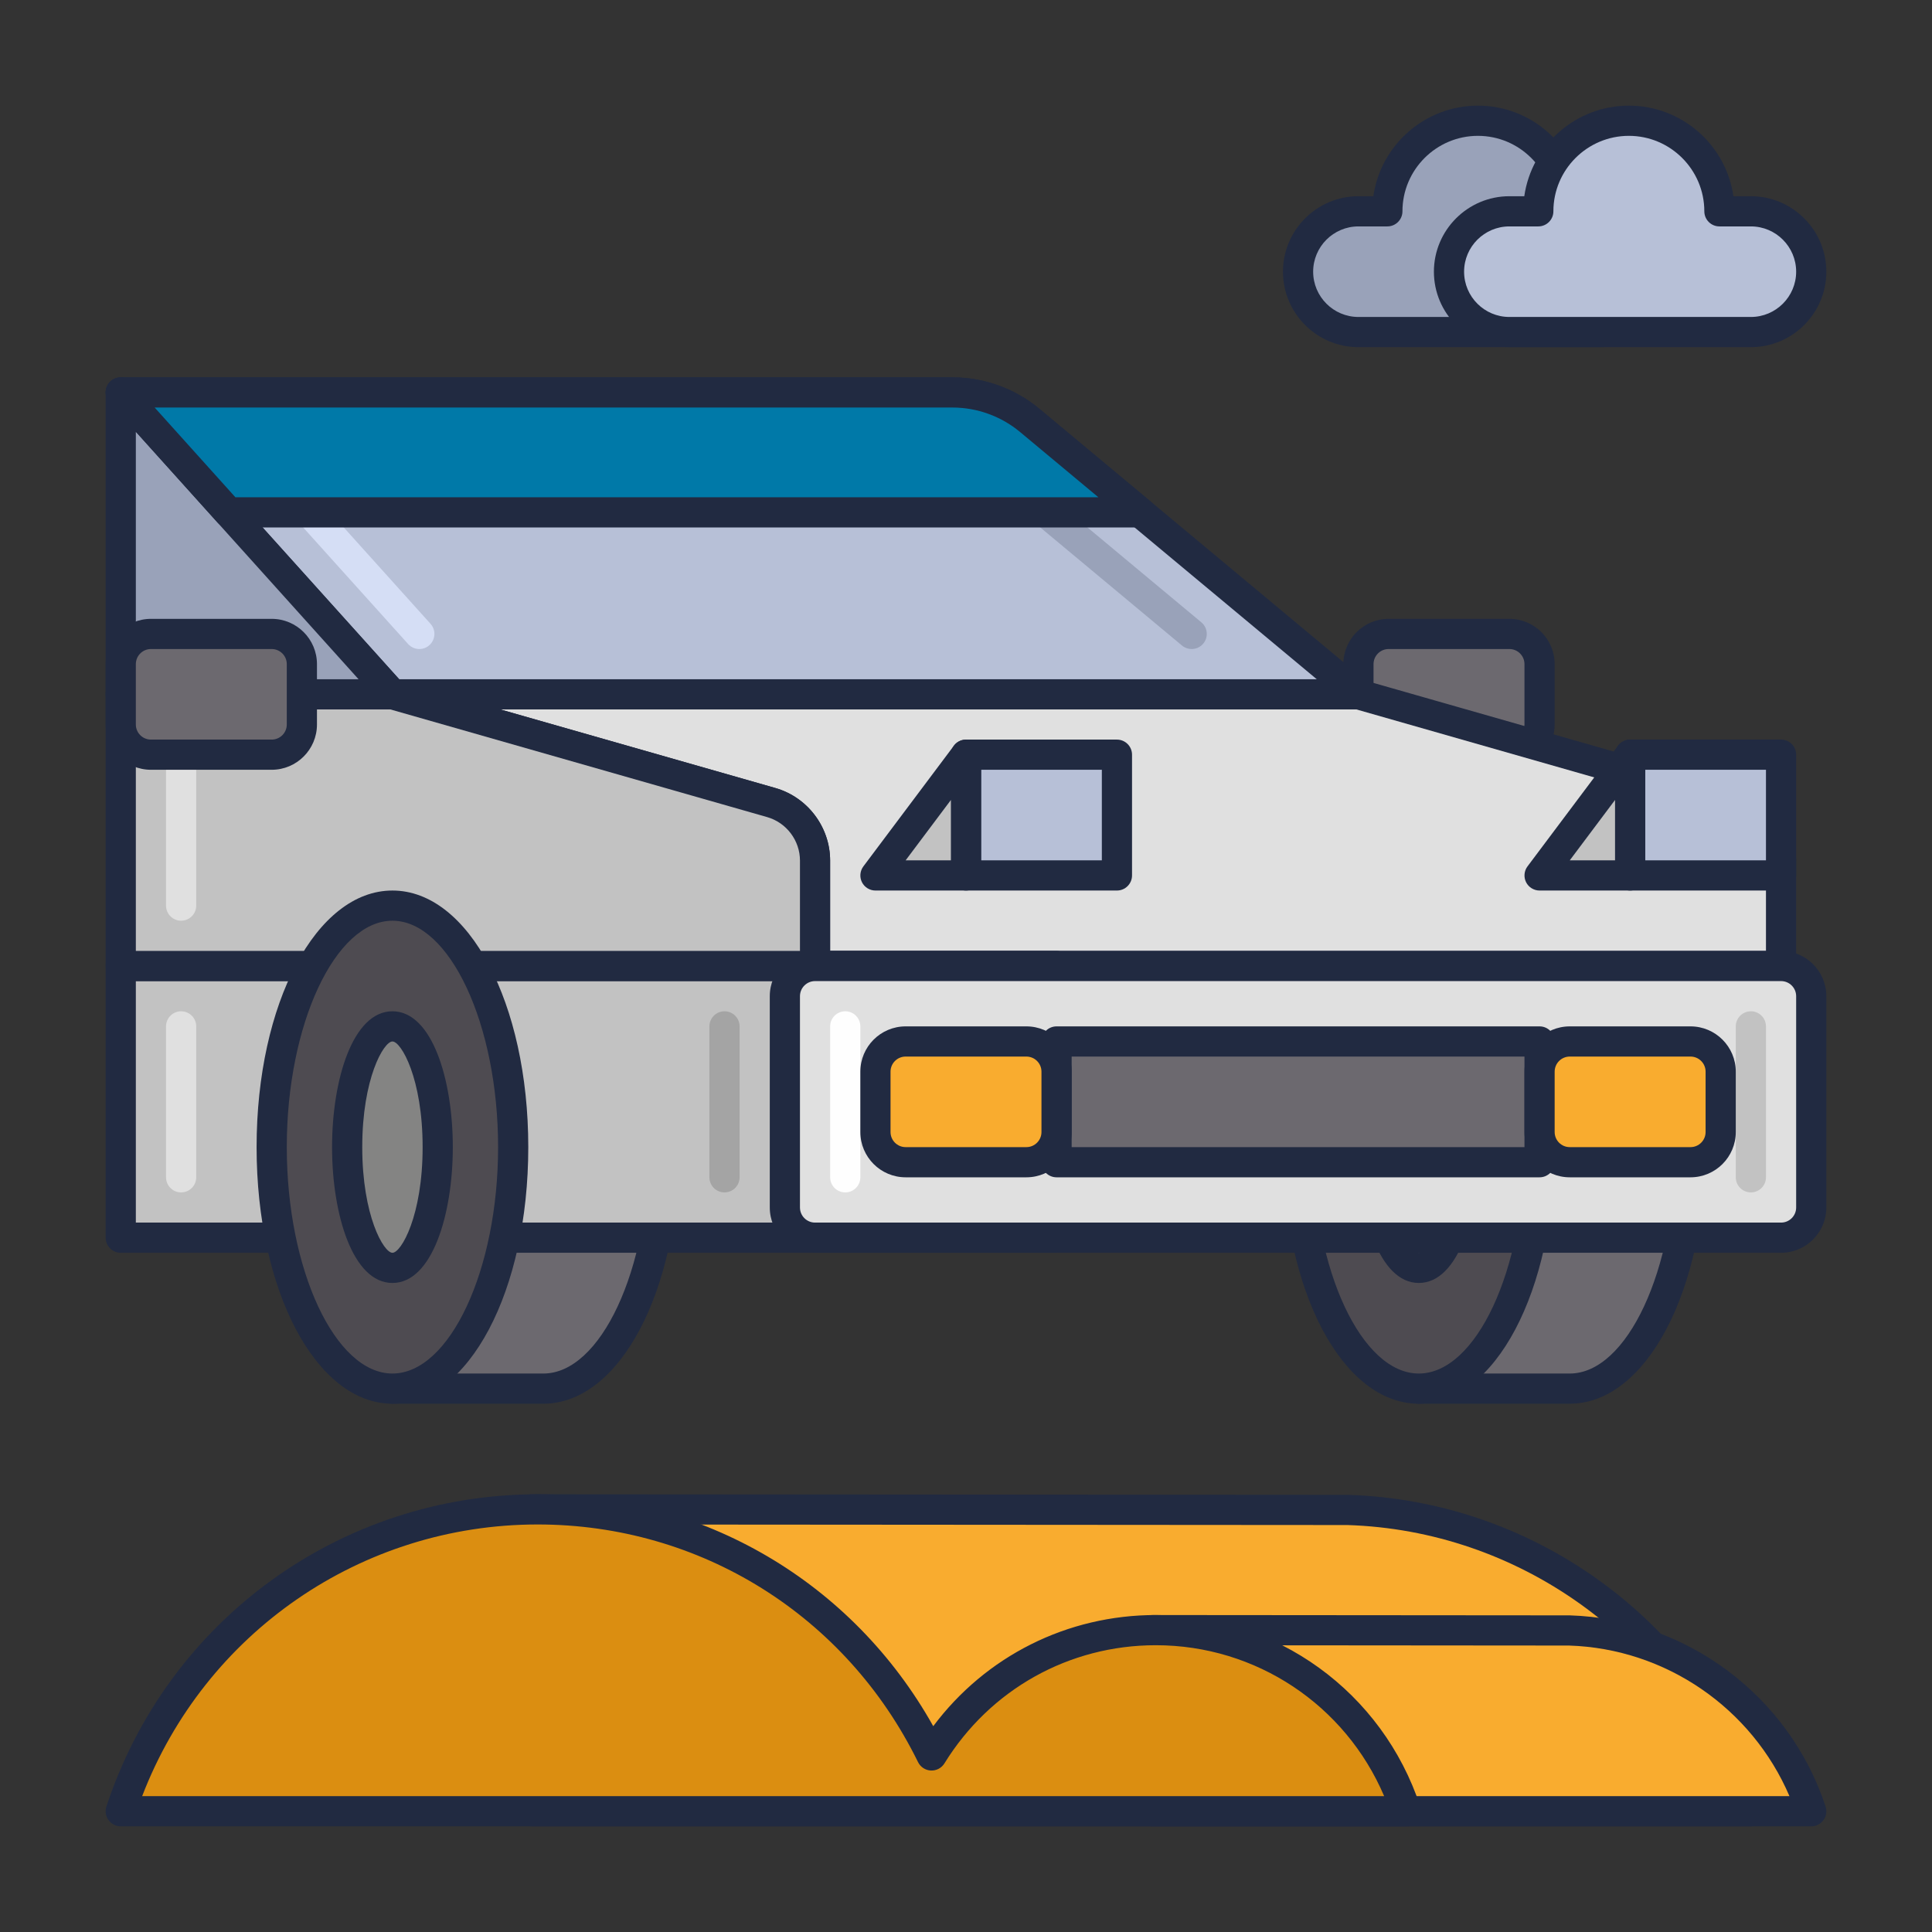 <svg id="Icon_Set" enable-background="new 0 0 64 64" height="512" viewBox="0 0 64 64" width="512" xmlns="http://www.w3.org/2000/svg"><rect x="0" y="0" width="64" height="64" fill="#333333" stroke="none"/><path d="m50 25h-4c-.552 0-1-.448-1-1v-2c0-.552.448-1 1-1h4c.552 0 1 .448 1 1v2c0 .552-.448 1-1 1z" fill="#6c696f"/><path d="m50 25.5h-4c-.827 0-1.5-.673-1.5-1.5v-2c0-.827.673-1.5 1.5-1.5h4c.827 0 1.5.673 1.5 1.5v2c0 .827-.673 1.5-1.5 1.5zm-4-4c-.276 0-.5.224-.5.5v2c0 .276.224.5.5.5h4c.276 0 .5-.224.5-.5v-2c0-.276-.224-.5-.5-.5z" fill="#212a41"/><path d="m52 30h-5v16h5c2.209 0 4-3.582 4-8s-1.791-8-4-8z" fill="#6c696f"/><path d="m52 46.5h-5c-.276 0-.5-.224-.5-.5v-16c0-.276.224-.5.5-.5h5c2.523 0 4.5 3.733 4.5 8.5s-1.977 8.5-4.5 8.5zm-4.5-1h4.5c1.897 0 3.5-3.435 3.5-7.5s-1.603-7.5-3.5-7.5h-4.5z" fill="#212a41"/><ellipse cx="47" cy="38" fill="#4e4b51" rx="4" ry="8"/><path d="m47 46.5c-2.523 0-4.5-3.733-4.5-8.5s1.977-8.5 4.5-8.5 4.5 3.733 4.5 8.5-1.977 8.5-4.5 8.5zm0-16c-1.897 0-3.5 3.435-3.5 7.5s1.603 7.5 3.5 7.5 3.5-3.435 3.5-7.5-1.603-7.5-3.5-7.5z" fill="#212a41"/><ellipse cx="47" cy="38" fill="#848483" rx="1.5" ry="4"/><path d="m47 42.5c-1.313 0-2-2.264-2-4.5s.687-4.5 2-4.5 2 2.264 2 4.5-.687 4.5-2 4.5zm0-8c-.29 0-1 1.227-1 3.5s.71 3.5 1 3.5 1-1.227 1-3.5-.71-3.5-1-3.5z" fill="#212a41"/><path d="m18 30h-5v16h5c2.209 0 4-3.582 4-8s-1.791-8-4-8z" fill="#6c696f"/><path d="m18 46.5h-5c-.276 0-.5-.224-.5-.5v-16c0-.276.224-.5.5-.5h5c2.523 0 4.5 3.733 4.5 8.5s-1.977 8.5-4.5 8.5zm-4.5-1h4.5c1.897 0 3.5-3.435 3.5-7.5s-1.603-7.5-3.5-7.5h-4.5z" fill="#212a41"/><path d="m13 23 12.549 3.586c.859.245 1.451 1.03 1.451 1.923v3.491h32v-3.491c0-.893-.592-1.678-1.451-1.923l-12.549-3.586z" fill="#e0e0e0"/><path d="m59 32.5h-32c-.276 0-.5-.224-.5-.5v-3.491c0-.666-.447-1.259-1.088-1.442l-12.549-3.585c-.24-.069-.393-.303-.358-.55s.245-.432.495-.432h32c.046 0 .093.006.137.019l12.549 3.585c1.068.306 1.813 1.294 1.813 2.404v3.492c.001.276-.223.5-.499.5zm-31.5-1h31v-2.991c0-.666-.447-1.259-1.088-1.442l-12.482-3.567h-28.36l9.116 2.604c1.068.306 1.813 1.294 1.813 2.404v2.992z" fill="#212a41"/><path d="m4 13h27.552c.936 0 1.842.328 2.561.927l10.887 9.073h-32z" fill="#b7c0d7"/><path d="m45 23.5h-32c-.142 0-.277-.06-.372-.166l-9-10c-.132-.147-.166-.357-.085-.538.081-.18.26-.296.457-.296h27.552c1.051 0 2.074.371 2.881 1.043l10.888 9.073c.162.135.222.356.15.555-.073.197-.261.329-.471.329zm-31.777-1h30.396l-9.827-8.188c-.627-.523-1.423-.812-2.24-.812h-26.429z" fill="#212a41"/><path d="m4 32h31v9h-31z" fill="#c2c2c2"/><path d="m35 41.5h-31c-.276 0-.5-.224-.5-.5v-9c0-.276.224-.5.5-.5h31c.276 0 .5.224.5.5v9c0 .276-.224.5-.5.5zm-30.5-1h30v-8h-30z" fill="#212a41"/><path d="m4 23v9h23v-3.491c0-.893-.592-1.678-1.451-1.923l-12.549-3.586z" fill="#c2c2c2"/><path d="m27 32.5h-23c-.276 0-.5-.224-.5-.5v-9c0-.276.224-.5.5-.5h9c.046 0 .093.006.137.019l12.549 3.585c1.068.306 1.813 1.294 1.813 2.404v3.492c.001.276-.223.5-.499.5zm-22.5-1h22v-2.991c0-.666-.447-1.259-1.088-1.442l-12.482-3.567h-8.43z" fill="#212a41"/><ellipse cx="13" cy="38" fill="#4e4b51" rx="4" ry="8"/><path d="m13 46.5c-2.523 0-4.5-3.733-4.5-8.5s1.977-8.5 4.5-8.5 4.5 3.733 4.5 8.5-1.977 8.5-4.5 8.5zm0-16c-1.897 0-3.5 3.435-3.5 7.5s1.603 7.5 3.5 7.5 3.5-3.435 3.5-7.5-1.603-7.5-3.5-7.5z" fill="#212a41"/><ellipse cx="13" cy="38" fill="#848483" rx="1.5" ry="4"/><path d="m13 42.5c-1.313 0-2-2.264-2-4.5s.687-4.5 2-4.5 2 2.264 2 4.5-.687 4.5-2 4.5zm0-8c-.29 0-1 1.227-1 3.5s.71 3.5 1 3.5 1-1.227 1-3.5-.71-3.5-1-3.5z" fill="#212a41"/><path d="m59 32h-32c-.552 0-1 .448-1 1v7c0 .552.448 1 1 1h32c.552 0 1-.448 1-1v-7c0-.552-.448-1-1-1z" fill="#e0e0e0"/><path d="m59 41.5h-32c-.827 0-1.5-.673-1.5-1.5v-7c0-.827.673-1.5 1.5-1.5h32c.827 0 1.5.673 1.5 1.5v7c0 .827-.673 1.5-1.5 1.5zm-32-9c-.276 0-.5.224-.5.5v7c0 .276.224.5.5.5h32c.276 0 .5-.224.5-.5v-7c0-.276-.224-.5-.5-.5z" fill="#212a41"/><path d="m4 13 9 10h-9z" fill="#99a2b9"/><path d="m13 23.5h-9c-.276 0-.5-.224-.5-.5v-10c0-.207.127-.393.321-.467s.412-.022.551.132l9 10c.132.147.166.357.085.538s-.26.297-.457.297zm-8.5-1h7.377l-7.377-8.197z" fill="#212a41"/><path d="m43 9c0 1.105.895 2 2 2h8c1.105 0 2-.895 2-2 0-1.105-.895-2-2-2h-1.042c0-1.657-1.343-3-3-3s-3 1.343-3 3h-.958c-1.105 0-2 .895-2 2z" fill="#99a2b9"/><path d="m53 11.5h-8c-1.378 0-2.5-1.122-2.5-2.5s1.122-2.5 2.5-2.5h.494c.243-1.694 1.704-3 3.464-3s3.221 1.306 3.464 3h.578c1.378 0 2.5 1.122 2.5 2.5s-1.122 2.5-2.5 2.5zm-8-4c-.827 0-1.5.673-1.5 1.5s.673 1.5 1.5 1.5h8c.827 0 1.5-.673 1.5-1.5s-.673-1.5-1.5-1.5h-1.042c-.276 0-.5-.224-.5-.5 0-1.378-1.122-2.5-2.5-2.5s-2.5 1.122-2.5 2.5c0 .276-.224.5-.5.5z" fill="#212a41"/><path d="m56.958 7c0-1.657-1.343-3-3-3s-3 1.343-3 3h-.958c-1.105 0-2 .895-2 2 0 1.105.895 2 2 2h8c1.105 0 2-.895 2-2 0-1.105-.895-2-2-2z" fill="#b7c0d7"/><path d="m58 11.5h-8c-1.378 0-2.5-1.122-2.5-2.5s1.122-2.5 2.5-2.5h.494c.243-1.694 1.704-3 3.464-3s3.221 1.306 3.464 3h.578c1.378 0 2.5 1.122 2.5 2.5s-1.122 2.5-2.5 2.5zm-8-4c-.827 0-1.5.673-1.5 1.5s.673 1.5 1.5 1.5h8c.827 0 1.5-.673 1.5-1.5s-.673-1.5-1.5-1.5h-1.042c-.276 0-.5-.224-.5-.5 0-1.378-1.122-2.5-2.5-2.5s-2.5 1.122-2.5 2.5c0 .276-.224.5-.5.5zm7.458-.5h.01z" fill="#212a41"/><path d="m28 39.5c-.276 0-.5-.224-.5-.5v-5c0-.276.224-.5.5-.5s.5.224.5.5v5c0 .276-.224.5-.5.5z" fill="#fefefe"/><path d="m24 39.5c-.276 0-.5-.224-.5-.5v-5c0-.276.224-.5.5-.5s.5.224.5.5v5c0 .276-.224.5-.5.5z" fill="#a4a4a4"/><path d="m58 39.5c-.276 0-.5-.224-.5-.5v-5c0-.276.224-.5.5-.5s.5.224.5.5v5c0 .276-.224.5-.5.5z" fill="#c2c2c2"/><path d="m6 30.5c-.276 0-.5-.224-.5-.5v-5c0-.276.224-.5.5-.5s.5.224.5.5v5c0 .276-.224.5-.5.5z" fill="#e0e0e0"/><path d="m6 39.5c-.276 0-.5-.224-.5-.5v-5c0-.276.224-.5.5-.5s.5.224.5.5v5c0 .276-.224.5-.5.5z" fill="#e0e0e0"/><path d="m9 25h-4c-.552 0-1-.448-1-1v-2c0-.552.448-1 1-1h4c.552 0 1 .448 1 1v2c0 .552-.448 1-1 1z" fill="#6c696f"/><path d="m9 25.5h-4c-.827 0-1.5-.673-1.5-1.5v-2c0-.827.673-1.5 1.5-1.5h4c.827 0 1.5.673 1.5 1.5v2c0 .827-.673 1.5-1.5 1.5zm-4-4c-.276 0-.5.224-.5.5v2c0 .276.224.5.5.5h4c.276 0 .5-.224.5-.5v-2c0-.276-.224-.5-.5-.5z" fill="#212a41"/><path d="m35 34.5h16v4h-16z" fill="#6c696f"/><path d="m51 39h-16c-.276 0-.5-.224-.5-.5v-4c0-.276.224-.5.5-.5h16c.276 0 .5.224.5.5v4c0 .276-.224.5-.5.5zm-15.5-1h15v-3h-15z" fill="#212a41"/><path d="m34 38.5h-4c-.552 0-1-.448-1-1v-2c0-.552.448-1 1-1h4c.552 0 1 .448 1 1v2c0 .552-.448 1-1 1z" fill="#f9ac2f"/><path d="m34 39h-4c-.827 0-1.5-.673-1.5-1.5v-2c0-.827.673-1.5 1.5-1.5h4c.827 0 1.5.673 1.5 1.5v2c0 .827-.673 1.5-1.5 1.5zm-4-4c-.276 0-.5.224-.5.5v2c0 .276.224.5.5.5h4c.276 0 .5-.224.5-.5v-2c0-.276-.224-.5-.5-.5z" fill="#212a41"/><path d="m56 38.5h-4c-.552 0-1-.448-1-1v-2c0-.552.448-1 1-1h4c.552 0 1 .448 1 1v2c0 .552-.448 1-1 1z" fill="#f9ac2f"/><path d="m56 39h-4c-.827 0-1.5-.673-1.5-1.5v-2c0-.827.673-1.5 1.5-1.5h4c.827 0 1.5.673 1.5 1.5v2c0 .827-.673 1.5-1.5 1.5zm-4-4c-.276 0-.5.224-.5.5v2c0 .276.224.5.5.5h4c.276 0 .5-.224.5-.5v-2c0-.276-.224-.5-.5-.5z" fill="#212a41"/><path d="m32 25h5v4h-5z" fill="#b7c0d7"/><path d="m37 29.5h-5c-.276 0-.5-.224-.5-.5v-4c0-.276.224-.5.5-.5h5c.276 0 .5.224.5.5v4c0 .276-.224.5-.5.5zm-4.5-1h4v-3h-4z" fill="#212a41"/><path d="m29 29h3v-4z" fill="#c2c2c2"/><path d="m32 29.5h-3c-.189 0-.362-.107-.447-.276-.084-.169-.066-.372.047-.523l3-4c.129-.172.354-.242.558-.174s.342.258.342.473v4c0 .276-.224.5-.5.5zm-2-1h1.5v-2z" fill="#212a41"/><path d="m54 25h5v4h-5z" fill="#b7c0d7"/><path d="m59 29.5h-5c-.276 0-.5-.224-.5-.5v-4c0-.276.224-.5.5-.5h5c.276 0 .5.224.5.5v4c0 .276-.224.5-.5.5zm-4.5-1h4v-3h-4z" fill="#212a41"/><path d="m51 29h3v-4z" fill="#c2c2c2"/><path d="m54 29.5h-3c-.189 0-.362-.107-.447-.276-.084-.169-.066-.372.047-.523l3-4c.129-.172.353-.242.558-.174.204.067.342.258.342.473v4c0 .276-.224.5-.5.5zm-2-1h1.5v-2z" fill="#212a41"/><path d="m44.644 50.018-27.011-.018v10h40.367c-1.864-5.667-7.112-9.788-13.356-9.982z" fill="#f9ac2f"/><path d="m58 60.5h-40.367c-.276 0-.5-.224-.5-.5v-10c0-.133.053-.26.146-.354s.221-.146.354-.146l27.011.019h.015c6.296.195 11.848 4.344 13.816 10.325.05.152.024.319-.07.449s-.245.207-.405.207zm-39.867-1h39.158c-2.014-5.226-7.015-8.804-12.656-8.981l-26.502-.019z" fill="#212a41"/><path d="m51.986 54.011-13.806-.011v6h21.82c-1.119-3.4-4.267-5.873-8.014-5.989z" fill="#f9ac2f"/><path d="m60 60.5h-21.82c-.276 0-.5-.224-.5-.5v-6c0-.133.053-.26.146-.354s.221-.146.354-.146l13.807.011h.015c3.861.12 7.266 2.664 8.473 6.333.05.152.024.319-.07.449s-.245.207-.405.207zm-21.32-1h20.598c-1.244-2.912-4.095-4.887-7.299-4.989l-13.299-.011z" fill="#212a41"/><path d="m38.287 54c-3.141 0-5.891 1.661-7.427 4.151-2.367-4.824-7.313-8.151-13.049-8.151-6.444 0-11.901 4.195-13.811 10h26 1.622 14.951c-1.146-3.483-4.42-6-8.286-6z" fill="#db8e11"/><path d="m46.573 60.5h-42.573c-.16 0-.311-.077-.405-.207s-.12-.297-.07-.449c2.035-6.187 7.776-10.344 14.286-10.344 5.492 0 10.438 2.922 13.104 7.682 1.738-2.32 4.436-3.682 7.371-3.682 3.992 0 7.513 2.549 8.762 6.344.05.152.024.319-.07.449s-.245.207-.405.207zm-41.864-1h41.143c-1.283-3.018-4.241-5-7.565-5-2.873 0-5.49 1.463-7.001 3.914-.096.155-.268.245-.45.237-.182-.009-.345-.116-.425-.279-2.382-4.855-7.21-7.872-12.6-7.872-5.843 0-11.024 3.589-13.102 9z" fill="#212a41"/><path d="m13.891 21.5c-.137 0-.273-.056-.372-.166l-3.625-4.027c-.185-.205-.168-.521.037-.706s.521-.169.706.037l3.625 4.027c.185.205.168.521-.037.706-.096.087-.215.129-.334.129z" fill="#d5def5"/><path d="m39.475 21.5c-.113 0-.226-.038-.32-.116l-4.833-4.027c-.212-.177-.241-.492-.064-.705.177-.212.491-.241.705-.064l4.833 4.027c.212.177.241.492.064.705-.099.119-.241.18-.385.18z" fill="#99a2b9"/><path d="m34.112 13.927c-.718-.599-1.625-.927-2.56-.927h-27.552l3.576 3.973h30.192z" fill="#0079a8"/><path d="m37.768 17.473h-30.192c-.142 0-.277-.06-.372-.166l-3.576-3.973c-.132-.147-.166-.357-.085-.538.081-.18.26-.296.457-.296h27.552c1.051 0 2.074.371 2.88 1.043l3.655 3.045c.162.135.222.356.15.555-.071.198-.259.33-.469.33zm-29.97-1h28.588l-2.594-2.161c-.627-.523-1.423-.812-2.24-.812h-26.429z" fill="#212a41"/></svg>